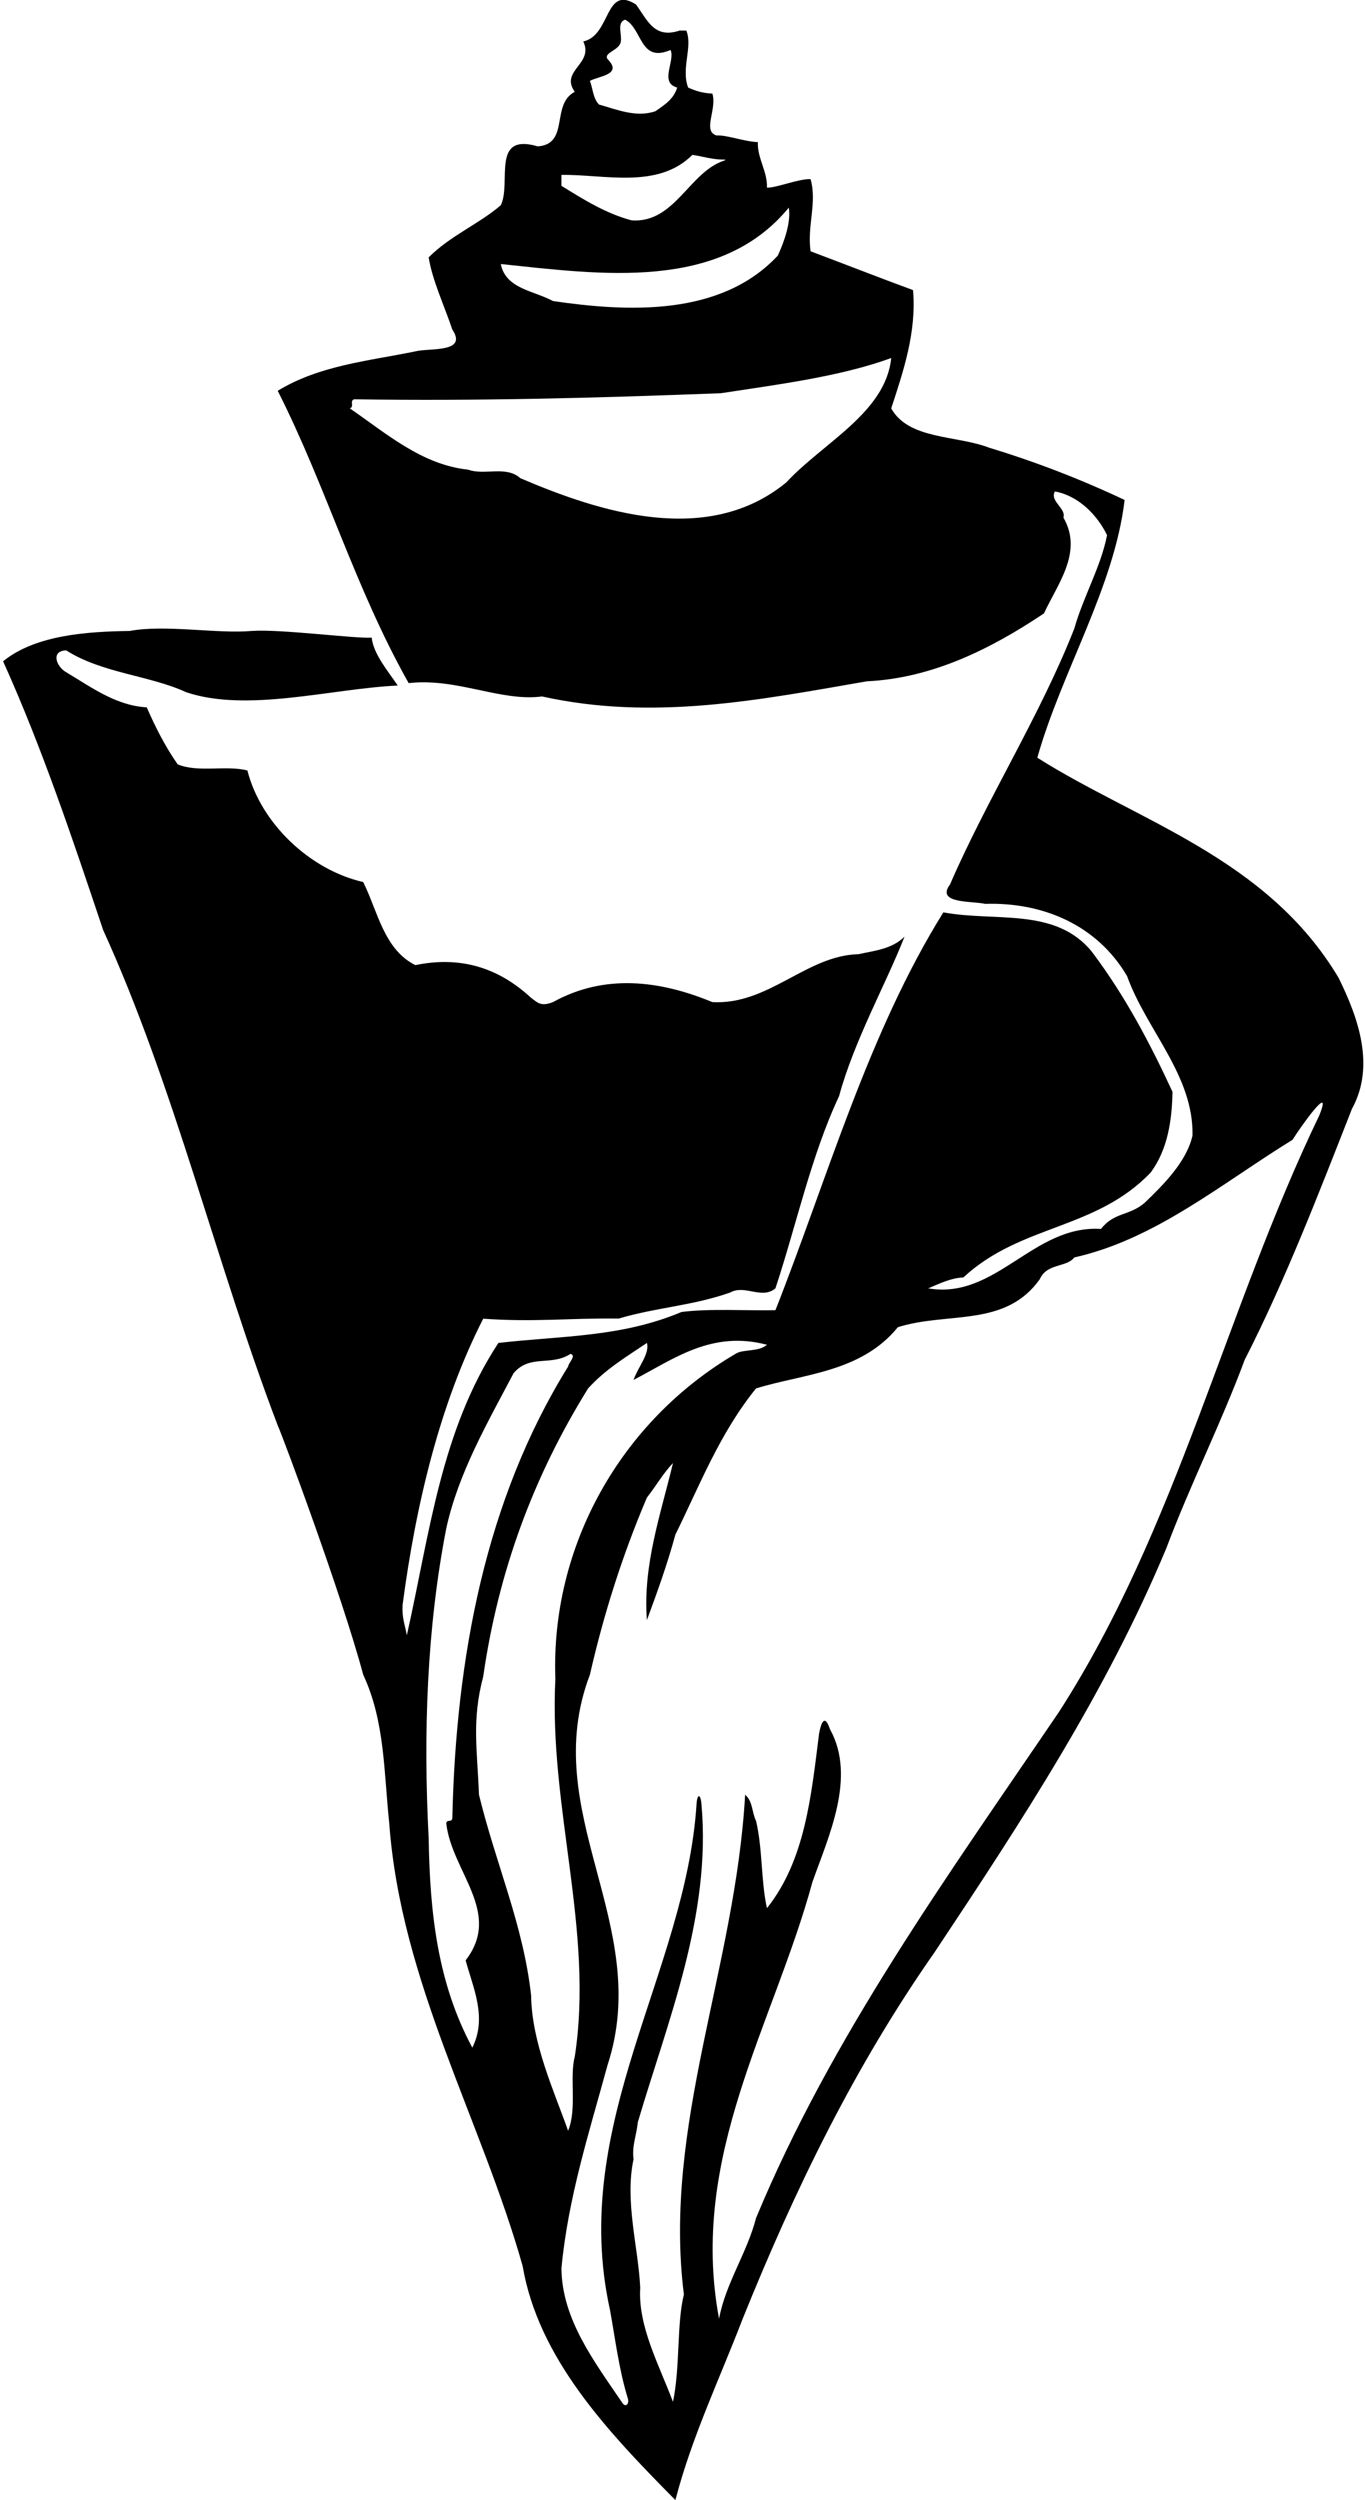 <?xml version="1.0" encoding="UTF-8"?>
<svg xmlns="http://www.w3.org/2000/svg" xmlns:xlink="http://www.w3.org/1999/xlink" width="349pt" height="639pt" viewBox="0 0 349 639" version="1.1">
<g id="surface1">
<path style=" stroke:none;fill-rule:nonzero;fill:rgb(0%,0%,0%);fill-opacity:1;" d="M 342.254 249.922 C 323.965 219.23 290.949 209.93 265.219 193.656 C 271.422 171.645 284.906 150.102 287.539 127.781 C 276.379 122.512 264.754 118.016 252.977 114.449 C 244.605 111.195 232.359 112.434 227.863 104.375 C 230.965 94.922 234.375 84.844 233.445 74.148 C 224.609 70.895 215.93 67.484 207.25 64.23 C 206.32 57.719 208.953 51.828 207.25 45.785 C 204.305 45.629 198.262 48.109 196.09 47.953 C 196.246 43.77 193.609 40.516 193.766 36.328 C 190.199 36.176 185.859 34.469 183.227 34.625 C 179.504 33.539 183.379 27.961 182.141 23.93 C 179.504 23.773 177.875 23.25 175.941 22.379 C 174.078 17.418 177.18 11.996 175.477 7.809 C 174.855 7.809 174.234 7.809 173.77 7.809 C 167.262 9.98 165.555 5.176 162.609 1.145 C 154.551 -3.973 156.254 9.051 149.125 10.598 C 151.914 16.336 143.078 18.039 146.953 23.465 C 140.754 26.719 145.715 36.793 137.5 37.414 C 125.41 33.848 130.836 46.715 128.047 52.449 C 122.465 57.254 115.18 60.199 109.602 65.777 C 110.531 71.672 113.629 78.18 115.645 84.227 C 119.676 90.27 109.754 88.875 106.191 89.805 C 94.098 92.285 81.699 93.371 71.004 99.879 C 83.406 124.371 90.691 150.102 104.484 174.59 C 116.887 173.195 128.047 179.395 138.586 178 C 167.262 184.355 194.695 178.773 221.664 174.125 C 238.25 173.352 253.285 165.91 266.926 156.766 C 270.336 149.324 277 141.109 271.887 132.273 C 272.66 129.949 268.32 128.09 269.715 125.609 C 275.762 126.695 280.566 131.656 283.047 136.77 C 281.496 144.828 277 152.426 274.676 160.641 C 265.996 182.805 252.355 204.195 242.898 226.051 C 239.18 231.012 248.48 230.234 251.891 231.012 C 266.461 230.547 280.41 236.281 288.16 249.453 C 293.121 263.25 305.211 274.875 304.898 290.219 C 303.352 297.039 297.305 302.93 292.656 307.426 C 288.625 310.836 284.906 309.75 281.496 314.09 C 264.137 313.004 254.68 332.227 237.32 329.281 C 240.266 328.039 243.055 326.645 246.309 326.488 C 261.035 312.852 280.102 314.398 294.203 299.676 C 298.547 293.785 299.629 286.5 299.785 279.059 C 294.051 266.66 287.695 254.57 279.172 243.254 C 269.871 231.785 254.371 235.66 241.195 233.18 C 221.977 264.023 211.59 301.07 198.262 334.859 C 190.977 335.016 181.211 334.395 174.234 335.324 C 158.734 341.836 143.547 341.371 127.426 343.23 C 112.699 365.703 109.91 391.746 104.02 417.941 C 103.398 414.684 102.781 413.602 102.934 410.191 C 106.344 384.305 112.547 358.574 123.551 337.031 C 136.727 337.961 145.145 336.844 158.168 337 C 168.242 334.055 176.871 333.773 186.637 330.363 C 190.512 328.195 194.695 332.227 198.262 329.281 C 203.684 312.852 207.406 295.336 214.535 280.145 C 218.41 265.887 226.469 251.625 231.273 239.379 C 228.02 242.637 223.332 243 219.496 243.875 C 206.164 244.184 196.555 256.895 182.141 256.121 C 168.656 250.539 154.551 248.836 141.375 256.121 C 138.273 257.359 137.375 256.188 135.797 255.035 C 127.27 247.129 117.504 244.34 106.191 246.664 C 98.129 242.637 96.582 232.871 92.859 225.43 C 79.219 222.328 66.664 210.395 63.254 196.91 C 57.676 195.516 50.699 197.531 45.43 195.359 C 42.176 190.711 39.695 185.75 37.523 180.789 C 29.621 180.324 23.418 175.676 16.91 171.801 C 14.43 170.406 12.879 166.375 16.91 166.219 C 26.211 172.109 38.145 172.574 47.598 176.914 C 63.254 182.184 84.801 175.984 101.695 175.211 C 99.059 171.336 95.496 167.148 95.031 162.965 C 91 163.273 71.547 160.719 64.34 161.262 C 55.504 162.035 42.176 159.555 33.184 161.262 C 22.645 161.414 9.16 162.191 0.789 169.012 C 10.863 191.328 18.77 215.047 26.363 237.676 C 44.656 277.82 55.348 323.234 71.004 364.309 C 72.246 366.945 87.59 408.176 92.859 428.016 C 98.441 439.949 98.129 452.969 99.523 465.988 C 102.469 506.602 123.086 541.785 133.625 579.141 C 137.656 602.699 155.172 621.301 172.684 638.969 C 176.871 622.852 184 607.969 189.891 592.625 C 203.219 559.609 218.41 528.301 239.023 498.852 C 261.5 465.059 282.891 432.355 298.234 395.621 C 304.281 379.5 312.184 363.844 318.23 347.57 C 328.613 327.266 337.449 304.324 345.664 283.398 C 351.711 272.395 347.215 259.996 342.254 249.922 Z M 155.324 15.094 C 154.238 13.391 158.426 12.926 158.734 10.598 C 159.047 8.738 157.648 5.793 159.82 5.02 C 164.316 7.344 163.539 16.18 171.445 12.77 C 172.684 15.559 168.5 21.141 173.148 22.379 C 172.219 25.324 170.051 26.719 167.57 28.426 C 162.609 30.129 157.648 27.961 153.156 26.719 C 151.605 25.168 151.605 22.688 150.828 20.676 C 153 19.434 159.355 19.125 155.324 15.094 Z M 143.547 44.699 C 154.551 44.543 168.191 48.418 177.023 39.586 C 179.762 39.977 182.172 40.805 184.988 40.781 C 185.52 40.777 185.645 40.887 185.172 41.039 C 176.199 43.949 172.566 57.062 161.523 56.324 C 155.016 54.621 149.281 51.055 143.547 47.488 C 143.547 46.402 143.547 45.629 143.547 44.699 Z M 201.672 53.07 C 202.289 56.633 200.586 61.594 198.879 65.312 C 184.309 80.969 160.441 79.73 141.375 76.938 C 136.57 74.305 129.285 73.84 128.047 67.484 C 153.465 70.121 184 74.613 201.672 53.07 Z M 201.051 123.285 C 181.055 139.715 153.621 131.035 133.004 122.199 C 129.441 118.945 123.859 121.578 119.676 120.031 C 107.895 118.789 98.906 110.887 89.449 104.375 C 90.691 103.91 89.293 102.516 90.535 102.051 C 122.309 102.516 151.914 101.738 184.309 100.5 C 198.414 98.328 214.691 96.312 227.863 91.508 C 226.469 105.461 210.352 113.211 201.051 123.285 Z M 120.762 523.34 C 111.926 506.91 109.91 489.086 109.602 469.863 C 108.203 442.895 109.137 416.234 114.094 390.66 C 117.195 376.398 124.789 363.379 131.301 350.98 C 135.484 346.02 140.91 349.273 145.871 346.02 C 147.422 346.484 145.406 348.191 145.25 349.273 C 124.172 383.219 116.574 423.52 115.645 464.75 C 115.488 465.836 114.25 464.906 114.094 465.988 C 115.488 478.391 128.512 488.773 119.055 501.02 C 120.914 507.996 124.637 515.59 120.762 523.34 Z M 122.465 458.703 C 122 446.926 120.605 439.641 123.551 428.48 C 127.426 401.512 136.414 377.328 150.363 354.855 C 154.859 349.895 160.129 346.797 165.398 343.23 C 166.176 346.02 163.074 349.43 161.988 352.684 C 172.375 347.262 181.984 339.977 196.09 343.695 C 193.996 345.555 190.121 344.781 188.184 345.941 C 158.734 363.148 140.754 395.156 141.996 429.102 C 140.289 461.961 151.914 493.426 146.953 525.664 C 145.559 530.934 147.574 538.996 145.25 544.574 C 141.684 534.5 135.949 522.102 135.797 510.012 C 133.781 491.875 126.805 476.531 122.465 458.703 Z M 337.297 285.105 C 313.27 335.016 301.023 390.504 270.801 437.469 C 242.281 479.477 212.52 520.551 193.301 566.895 C 190.977 575.887 185.551 583.48 183.844 592.625 C 176.094 551.086 197.797 517.449 207.715 481.023 C 211.746 469.555 219.031 454.211 212.211 441.965 C 210.816 437.781 209.887 440.492 209.422 443.051 C 207.406 459.016 205.855 475.445 196.09 487.691 C 194.539 480.715 195.004 472.5 193.301 465.371 C 192.215 463.199 192.523 460.41 190.512 458.703 C 188.031 502.879 169.43 543.18 174.855 586.426 C 172.996 593.867 173.926 605.027 172.066 613.859 C 168.5 604.406 163.074 594.484 163.695 584.719 C 163.23 574.492 159.664 562.555 161.988 551.859 C 161.523 548.449 162.766 545.66 163.074 542.406 C 170.742 516.414 181.926 489.516 179.336 460.992 C 179.098 458.383 178.254 458.441 178.09 461.074 C 175.371 504.023 145.43 542.691 155.945 590.301 C 157.246 597.332 158.223 605.562 160.52 612.977 C 160.957 614.391 159.965 615.371 159.16 614.191 C 151.875 603.469 143.684 592.746 143.547 579.762 C 145.25 561.625 150.676 544.887 155.324 527.836 C 167.105 491.875 137.344 463.355 150.828 428.016 C 154.395 412.359 159.199 397.324 165.398 382.754 C 167.727 379.809 169.43 376.711 172.066 373.922 C 168.965 386.941 164.316 399.961 165.398 414.066 C 168.035 406.934 170.516 400.113 172.684 392.211 C 178.887 379.656 184 366.324 193.301 354.855 C 205.234 351.137 220.113 350.824 229.57 339.199 C 242.434 335.172 257.004 339.355 265.84 326.953 C 267.699 322.77 272.66 324.012 274.676 321.375 C 295.445 316.727 312.34 302.465 330.477 291.305 C 332.18 288.516 341.016 275.961 337.297 285.105 "/>
</g>
</svg>
